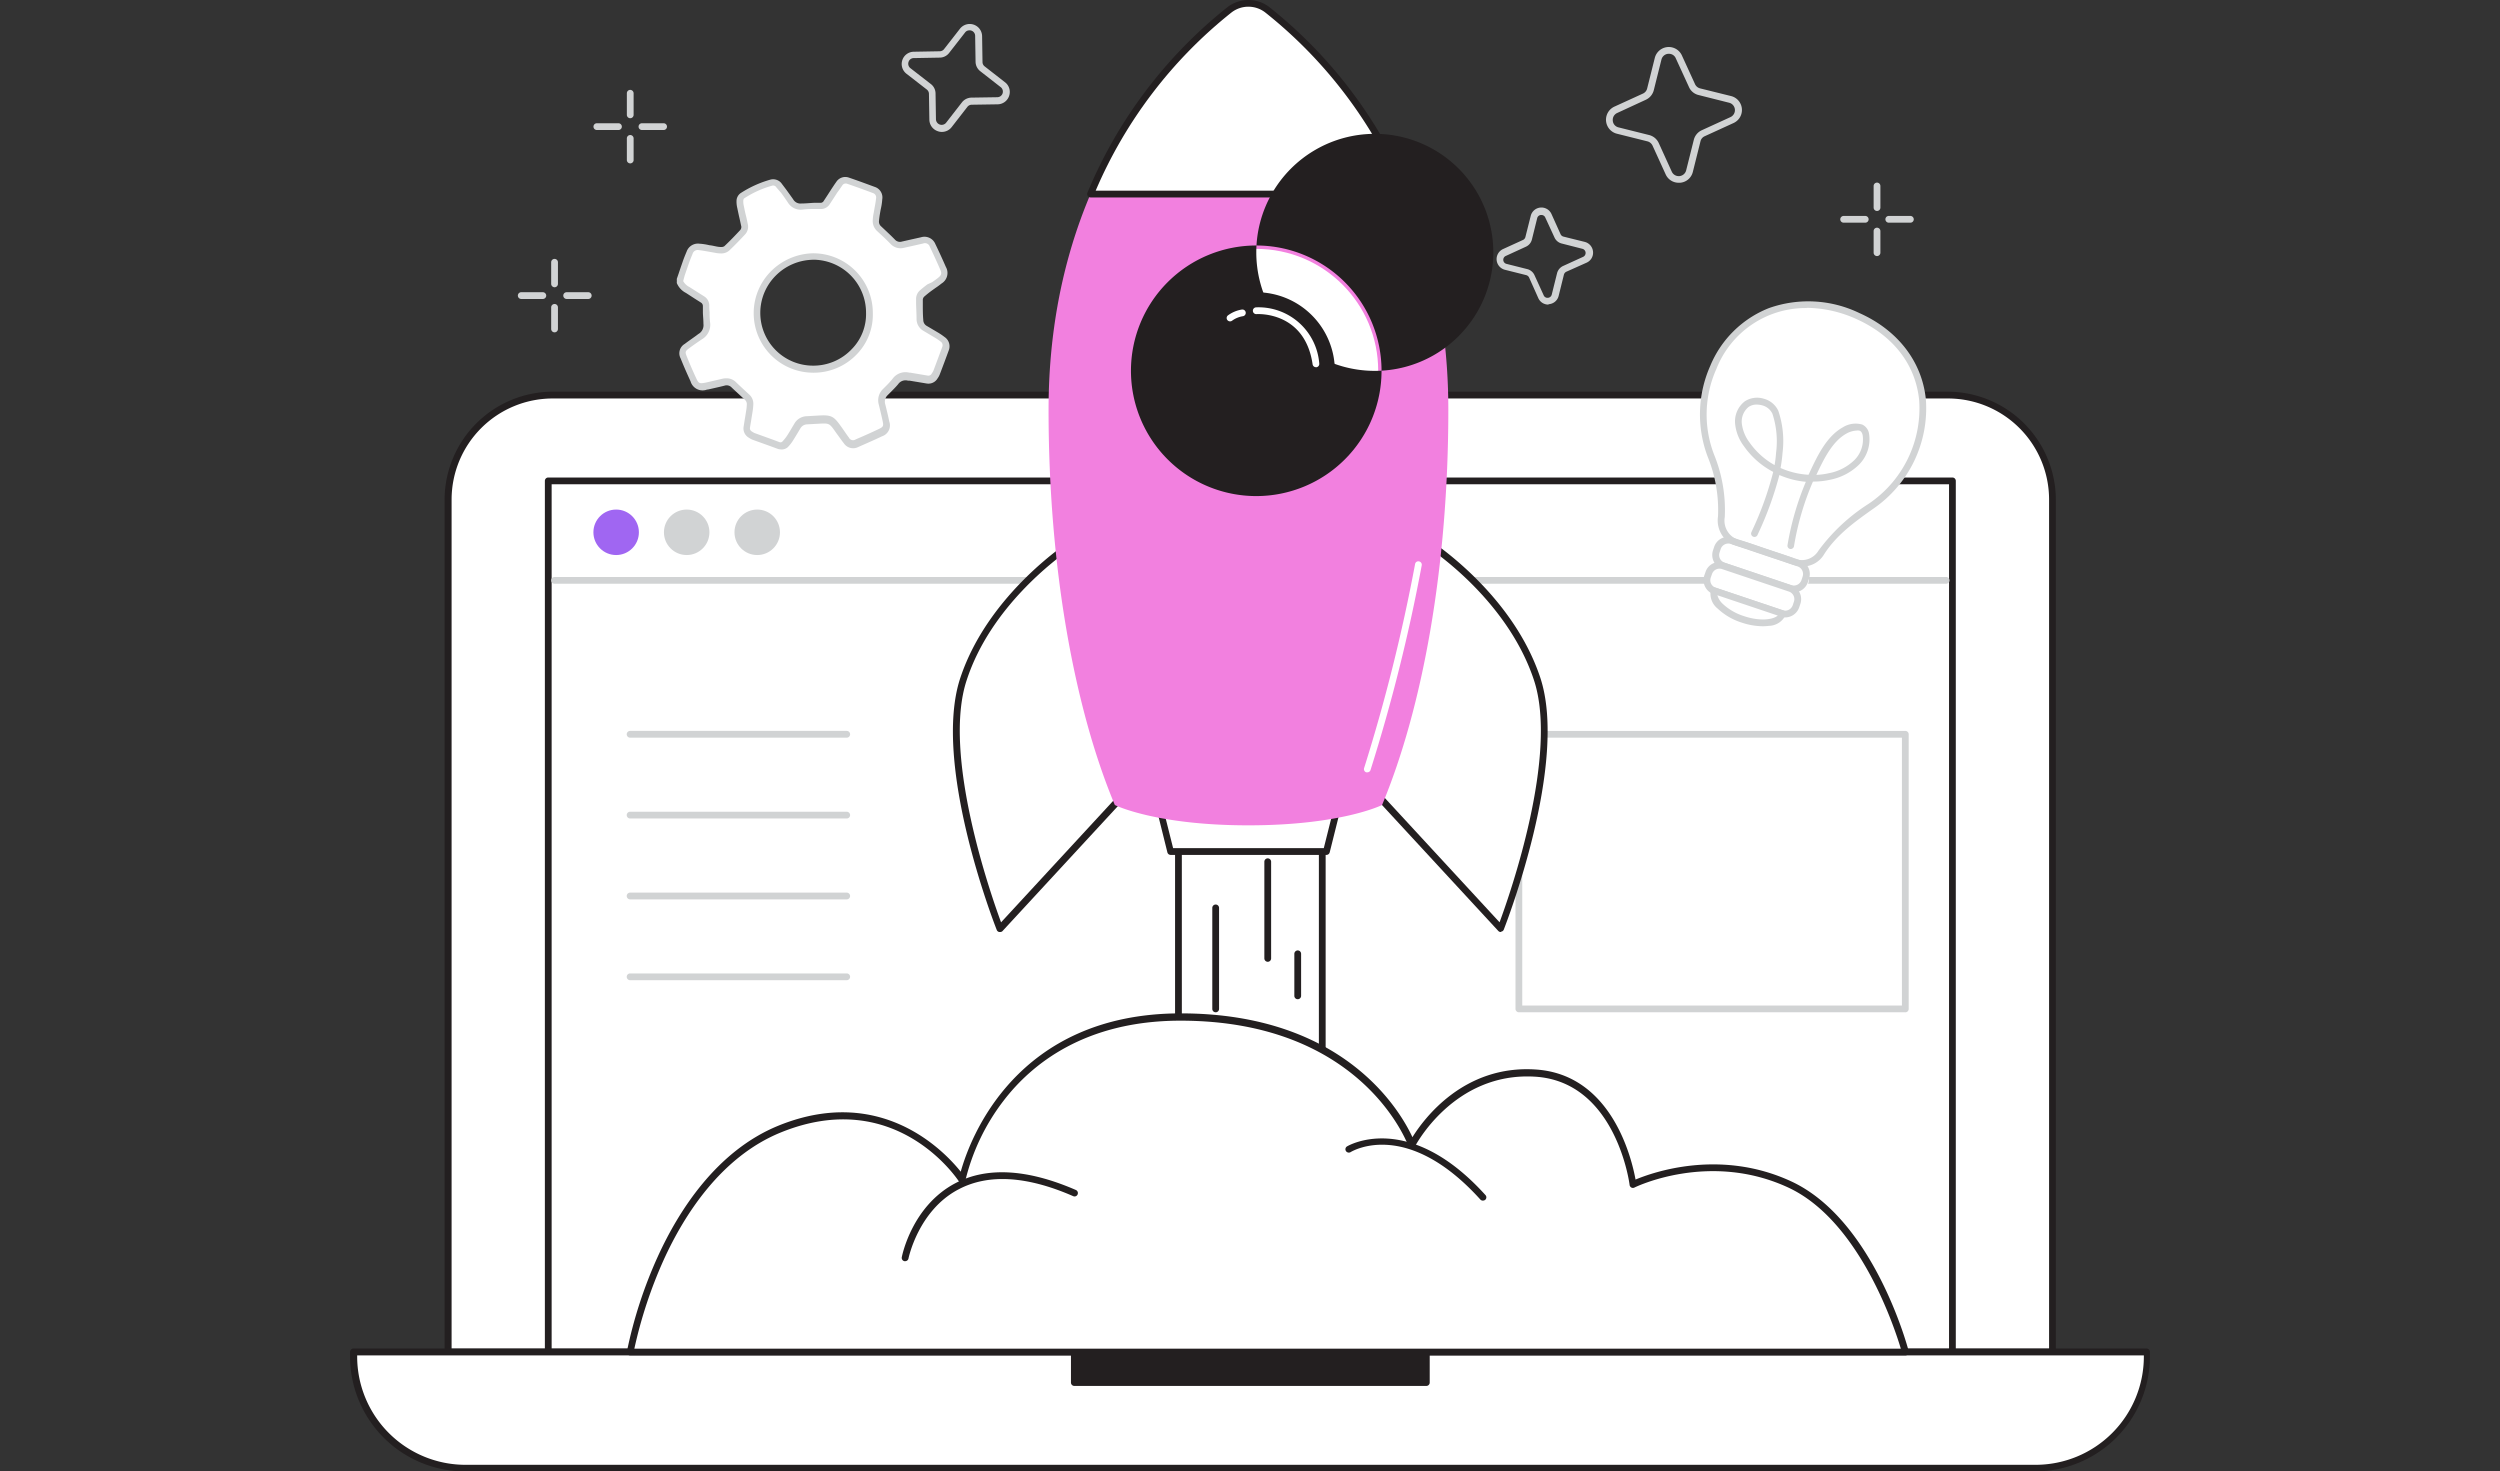 <svg xmlns="http://www.w3.org/2000/svg" xmlns:xlink="http://www.w3.org/1999/xlink" width="350" height="206" viewBox="0 0 350 206">
  <rect x="0" y="0" width="350" height="206" fill="#333333" stroke="none"/>
  <defs>
    <clipPath id="clip-path">
      <rect id="Rectangle_231" data-name="Rectangle 231" width="350" height="206" transform="translate(374 3081)" fill="#fff"/>
    </clipPath>
  </defs>
  <g id="Mask_Group_39" data-name="Mask Group 39" transform="translate(-374 -3081)" clip-path="url(#clip-path)">
    <g id="_92_start_up" data-name="#92_start_up" transform="translate(359.516 3041.851)">
      <path id="Path_943" data-name="Path 943" d="M91.819,94.462H287.244a14.622,14.622,0,0,1,14.622,14.622V228.433H77.2V109.085A14.622,14.622,0,0,1,91.819,94.462Z" fill="#fff"/>
      <path id="Path_944" data-name="Path 944" d="M301.867,228.907H77.2a.474.474,0,0,1-.474-.474V109.085a15.163,15.163,0,0,1,15.1-15.1H287.244a15.163,15.163,0,0,1,15.058,15.1V228.433A.474.474,0,0,1,301.867,228.907Zm-224.159-.948H301.355V109.085a14.158,14.158,0,0,0-14.149-14.149H91.819a14.158,14.158,0,0,0-14.111,14.149Z" fill="#231f20"/>
      <rect id="Rectangle_226" data-name="Rectangle 226" width="196.592" height="121.973" transform="translate(91.24 106.469)" fill="#fff"/>
      <path id="Path_945" data-name="Path 945" d="M287.822,228.907H91.24a.474.474,0,0,1-.474-.474V106.469A.474.474,0,0,1,91.24,106H287.822a.474.474,0,0,1,.474.474V228.433a.474.474,0,0,1-.474.474Zm-196.108-.948H287.349V106.943H91.714Z" fill="#231f20"/>
      <path id="Path_946" data-name="Path 946" d="M64.014,228.433H315.049v.625a15.617,15.617,0,0,1-15.589,15.617H79.6a15.617,15.617,0,0,1-15.617-15.617v-.625Z" fill="#fff"/>
      <path id="Path_947" data-name="Path 947" d="M299.46,245.149H79.6a16.11,16.11,0,0,1-16.11-16.11v-.625a.483.483,0,0,1,.474-.474H315a.483.483,0,0,1,.474.474v.625a16.11,16.11,0,0,1-16.016,16.11ZM64.488,228.907v.152a15.163,15.163,0,0,0,15.163,15.163H299.46a15.163,15.163,0,0,0,15.163-15.163v-.152Z" fill="#231f20"/>
      <rect id="Rectangle_227" data-name="Rectangle 227" width="49.297" height="4.274" transform="translate(164.883 228.433)" fill="#231f20"/>
      <path id="Path_948" data-name="Path 948" d="M214.171,233.181H164.892a.474.474,0,0,1-.474-.474v-4.274a.474.474,0,0,1,.474-.474h49.278a.474.474,0,0,1,.474.474v4.274A.474.474,0,0,1,214.171,233.181Zm-48.823-.948h48.331v-3.326H165.347Z" fill="#231f20"/>
      <path id="Path_949" data-name="Path 949" d="M286.941,120.874H92.122a.474.474,0,0,1-.474-.474.483.483,0,0,1,.474-.474H286.941a.483.483,0,0,1,.474.474A.474.474,0,0,1,286.941,120.874Z" fill="#d1d3d4"/>
      <circle id="Ellipse_37" data-name="Ellipse 37" cx="3.184" cy="3.184" r="3.184" transform="translate(97.561 110.487)" fill="#a066f2"/>
      <circle id="Ellipse_38" data-name="Ellipse 38" cx="3.184" cy="3.184" r="3.184" transform="translate(107.436 110.487)" fill="#d1d3d4"/>
      <circle id="Ellipse_39" data-name="Ellipse 39" cx="3.184" cy="3.184" r="3.184" transform="translate(117.311 110.487)" fill="#d1d3d4"/>
      <path id="Path_950" data-name="Path 950" d="M281.227,180.87h-54.1a.483.483,0,0,1-.474-.474V141.95a.474.474,0,0,1,.474-.474h54.1a.474.474,0,0,1,.474.474V180.4a.474.474,0,0,1-.474.474Zm-53.628-.948h53.154v-37.5H227.6Z" fill="#d1d3d4"/>
      <rect id="Rectangle_228" data-name="Rectangle 228" width="20.119" height="64.564" transform="translate(179.467 148.109)" fill="#fff"/>
      <path id="Path_951" data-name="Path 951" d="M199.6,213.147H179.467a.474.474,0,0,1-.474-.474V148.109a.483.483,0,0,1,.474-.474H199.6a.483.483,0,0,1,.474.474v64.564a.474.474,0,0,1-.474.474Zm-19.654-.948h19.181V148.583H179.941Z" fill="#231f20"/>
      <path id="Path_952" data-name="Path 952" d="M102.717,228.433s4.407-24.506,20.953-31.273,25.539,7.088,25.539,7.088S153.53,181.5,179.79,181.5s32.372,17.92,32.372,17.92,5.392-10.832,17.266-10.083,13.665,15.617,13.665,15.617,10.547-5.3,21.948,0,16.186,23.455,16.186,23.455Z" fill="#fff"/>
      <path id="Path_953" data-name="Path 953" d="M281.227,228.907H102.717a.493.493,0,0,1-.37-.161.483.483,0,0,1-.095-.389,62.47,62.47,0,0,1,4.3-13.239c2.928-6.435,8.245-14.85,16.935-18.385,14.291-5.8,23.17,3.535,25.5,6.454,1.232-4.435,7.629-22.166,30.8-22.166,22.857,0,30.733,13.646,32.438,17.333,1.6-2.578,7.174-10.13,17.228-9.477,10.7.673,13.485,12.528,14.006,15.409,2.4-1,11.817-4.369,21.8.256,11.476,5.326,16.252,23.019,16.442,23.767a.474.474,0,0,1-.076.408A.483.483,0,0,1,281.227,228.907Zm-177.932-.948H280.6c-.948-3.156-5.847-17.949-15.76-22.554-11.069-5.136-21.427-.057-21.531,0a.474.474,0,0,1-.436,0,.493.493,0,0,1-.246-.36c0-.142-1.9-14.49-13.267-15.163S212.6,199.6,212.55,199.709a.455.455,0,0,1-.455.256.464.464,0,0,1-.417-.322c-.066-.171-6.34-17.6-31.927-17.6-13.371,0-20.848,6.093-24.762,11.2a29.757,29.757,0,0,0-5.354,11.192.474.474,0,0,1-.37.379.493.493,0,0,1-.493-.208c-.36-.55-8.984-13.409-24.961-6.918-8.4,3.412-13.57,11.6-16.423,17.873a63.152,63.152,0,0,0-4.094,12.4Z" fill="#231f20"/>
      <path id="Path_954" data-name="Path 954" d="M200.183,158.372H178.349l-2.625-10.5h27.084Z" fill="#fff"/>
      <path id="Path_955" data-name="Path 955" d="M200.183,158.837h-21.8a.474.474,0,0,1-.464-.351l-2.606-10.5a.455.455,0,0,1,.085-.407.464.464,0,0,1,.37-.18H202.8a.464.464,0,0,1,.37.18.493.493,0,0,1,.095.407l-2.625,10.5A.474.474,0,0,1,200.183,158.837Zm-21.464-.948h21.095l2.388-9.543H176.331Z" fill="#231f20"/>
      <path id="Path_956" data-name="Path 956" d="M164.788,115.121S153.34,122.276,149.36,134.2s5.108,34.978,5.108,34.978L175.317,146.6Z" fill="#fff"/>
      <path id="Path_957" data-name="Path 957" d="M154.468,169.631h-.085a.455.455,0,0,1-.351-.284c-.379-.948-9.079-23.35-5.1-35.3s15.5-19.256,15.617-19.332a.493.493,0,0,1,.417,0,.5.5,0,0,1,.284.3l10.491,31.472a.474.474,0,0,1-.095.474L154.8,169.536A.493.493,0,0,1,154.468,169.631Zm10.083-53.789c-2.246,1.545-11.372,8.292-14.717,18.489-3.487,10.424,3.336,29.974,4.8,33.945l20.119-21.8Z" fill="#231f20"/>
      <path id="Path_958" data-name="Path 958" d="M214.275,115.121s11.448,7.155,15.428,19.076-5.108,34.978-5.108,34.978L203.746,146.6Z" fill="#fff"/>
      <path id="Path_959" data-name="Path 959" d="M224.595,169.631a.464.464,0,0,1-.351-.152L203.4,146.906a.474.474,0,0,1-.095-.474l10.491-31.472a.5.5,0,0,1,.284-.3.493.493,0,0,1,.417,0c.114.076,11.637,7.382,15.617,19.332s-4.738,34.353-5.1,35.3a.455.455,0,0,1-.351.284ZM204.305,146.47l20.119,21.8c1.469-3.971,8.292-23.483,4.8-33.945-3.393-10.2-12.471-16.944-14.717-18.489Z" fill="#231f20"/>
      <path id="Path_960" data-name="Path 960" d="M207.973,151.853c5.686-13.627,9.278-33.367,9.278-55.324,0-33.291-18.366-50.624-25.34-56.007a4.321,4.321,0,0,0-5.288,0c-6.975,5.383-25.34,22.744-25.34,56.007,0,21.957,3.582,41.7,9.278,55.324,0,0,5.686,2.843,18.707,2.843S207.973,151.853,207.973,151.853Z" fill="#f280df"/>
      <path id="Path_961" data-name="Path 961" d="M186.622,40.522a64.886,64.886,0,0,0-19.465,25.814h44.218a64.886,64.886,0,0,0-19.465-25.8,4.321,4.321,0,0,0-5.288-.019Z" fill="#fff"/>
      <path id="Path_962" data-name="Path 962" d="M211.375,66.791H167.157a.474.474,0,0,1-.436-.654,64.991,64.991,0,0,1,19.607-25.985l.294.37-.294-.37a4.8,4.8,0,0,1,5.875,0,64.99,64.99,0,0,1,19.607,25.985.474.474,0,0,1-.436.654Zm-43.5-.948h42.777A64.033,64.033,0,0,0,191.626,40.9a3.857,3.857,0,0,0-4.738,0h0a63.948,63.948,0,0,0-19.01,24.942Z" fill="#231f20"/>
      <circle id="Ellipse_40" data-name="Ellipse 40" cx="17.067" cy="17.067" r="17.067" transform="translate(173.298 73.993)" fill="#fff"/>
      <path id="Path_963" data-name="Path 963" d="M190.365,108.6A17.541,17.541,0,1,1,207.9,91.064,17.541,17.541,0,0,1,190.365,108.6Zm0-34.116a16.592,16.592,0,1,0,0-.009Z" fill="#231f20"/>
      <circle id="Ellipse_41" data-name="Ellipse 41" cx="10.528" cy="10.528" r="10.528" transform="translate(179.837 80.532)" fill="#231f20"/>
      <path id="Path_964" data-name="Path 964" d="M190.365,102.063a11,11,0,1,1,11-11A11,11,0,0,1,190.365,102.063Zm0-21.057A10.055,10.055,0,1,0,200.42,91.06,10.055,10.055,0,0,0,190.365,81.006Z" fill="#231f20"/>
      <path id="Path_965" data-name="Path 965" d="M198.714,90.558a.474.474,0,0,1-.464-.4c-1.08-7.382-7.581-7.051-7.856-7.032a.475.475,0,1,1-.066-.948,8.529,8.529,0,0,1,8.851,7.847.474.474,0,0,1-.4.54Z" fill="#fff"/>
      <path id="Path_966" data-name="Path 966" d="M186.688,84.142a.483.483,0,0,1-.37-.18.464.464,0,0,1,.085-.663,4.482,4.482,0,0,1,1.952-.815.473.473,0,1,1,.123.938,3.45,3.45,0,0,0-1.5.625.493.493,0,0,1-.294.095Z" fill="#fff"/>
      <path id="Path_967" data-name="Path 967" d="M205.907,147.275h-.152a.474.474,0,0,1-.294-.6,245.845,245.845,0,0,0,7.136-28.562.455.455,0,0,1,.55-.37.474.474,0,0,1,.379.55,242.605,242.605,0,0,1-7.174,28.676A.464.464,0,0,1,205.907,147.275Z" fill="#fff"/>
      <path id="Path_968" data-name="Path 968" d="M191.967,173.8a.483.483,0,0,1-.474-.474V159.794a.474.474,0,1,1,.948,0v13.533A.474.474,0,0,1,191.967,173.8Z" fill="#231f20"/>
      <path id="Path_969" data-name="Path 969" d="M184.679,180.87a.474.474,0,0,1-.474-.474V166.257a.474.474,0,1,1,.948,0V180.4A.474.474,0,0,1,184.679,180.87Z" fill="#231f20"/>
      <path id="Path_970" data-name="Path 970" d="M141.2,215.715h-.095a.474.474,0,0,1-.37-.559c.057-.294,1.459-7.183,7.5-10.358,4.407-2.322,10.083-2,16.868.948a.474.474,0,0,1,.246.625.464.464,0,0,1-.625.237c-6.5-2.843-11.9-3.146-16.044-.948-5.629,2.947-7,9.628-7.013,9.695A.474.474,0,0,1,141.2,215.715Z" fill="#231f20"/>
      <path id="Path_971" data-name="Path 971" d="M222.084,207.234a.464.464,0,0,1-.351-.152c-10.225-11.306-17.844-6.833-18.167-6.634a.483.483,0,0,1-.654-.161.464.464,0,0,1,.161-.644c.085-.057,8.576-5.117,19.361,6.8a.464.464,0,0,1,0,.663.474.474,0,0,1-.351.123Z" fill="#231f20"/>
      <path id="Path_972" data-name="Path 972" d="M133.023,142.423H102.7a.474.474,0,1,1,0-.948h30.325a.474.474,0,0,1,0,.948Z" fill="#d1d3d4"/>
      <path id="Path_973" data-name="Path 973" d="M133.023,153.738H102.7a.474.474,0,1,1,0-.948h30.325a.483.483,0,0,1,.474.474A.474.474,0,0,1,133.023,153.738Z" fill="#d1d3d4"/>
      <path id="Path_974" data-name="Path 974" d="M133.023,165.063H102.7a.474.474,0,1,1,0-.948h30.325a.474.474,0,0,1,.474.474A.483.483,0,0,1,133.023,165.063Z" fill="#d1d3d4"/>
      <path id="Path_975" data-name="Path 975" d="M133.023,176.378H102.7a.474.474,0,1,1,0-.948h30.325a.474.474,0,0,1,.474.474A.483.483,0,0,1,133.023,176.378Z" fill="#d1d3d4"/>
      <path id="Path_976" data-name="Path 976" d="M146.347,57.618a1.611,1.611,0,0,1-.559-.095,1.734,1.734,0,0,1-1.194-1.611l-.057-3.611a.777.777,0,0,0-.3-.616l-2.843-2.208a1.725,1.725,0,0,1-.588-1.9,1.706,1.706,0,0,1,1.62-1.185l3.62-.066a.768.768,0,0,0,.606-.3l2.218-2.843a1.734,1.734,0,0,1,3.108,1.033l.057,3.62a.768.768,0,0,0,.3.606l2.843,2.218a1.7,1.7,0,0,1,.588,1.9,1.715,1.715,0,0,1-1.621,1.194l-3.62.057a.768.768,0,0,0-.607.3l-2.208,2.843A1.734,1.734,0,0,1,146.347,57.618ZM150.2,43.4a.73.73,0,0,0-.607.3l-2.217,2.843a1.677,1.677,0,0,1-1.346.673l-3.611.066a.758.758,0,0,0-.739.54.777.777,0,0,0,.265.872l2.843,2.208a1.677,1.677,0,0,1,.673,1.346l.057,3.62a.8.8,0,0,0,1.421.464l2.208-2.843a1.734,1.734,0,0,1,1.346-.673l3.611-.057a.787.787,0,0,0,.474-1.412l-2.843-2.218a1.715,1.715,0,0,1-.673-1.346l-.057-3.611a.777.777,0,0,0-.805-.777Z" fill="#d1d3d4"/>
      <path id="Path_977" data-name="Path 977" d="M249.5,64.734a1.99,1.99,0,0,1-1.829-1.185l-1.829-4.009a1.09,1.09,0,0,0-.711-.6l-4.283-1.071a2.019,2.019,0,0,1-.351-3.791l4-1.829a1.052,1.052,0,0,0,.588-.711l1.071-4.283a2.019,2.019,0,0,1,3.791-.351l1.838,4.018a1.071,1.071,0,0,0,.711.6l4.321,1.071a2.009,2.009,0,0,1,.341,3.791l-4.018,1.838a1.033,1.033,0,0,0-.588.711l-1.071,4.283a1.99,1.99,0,0,1-1.772,1.516Zm-1.365-18.053h-.1a1.061,1.061,0,0,0-.948.806l-1.071,4.283a2.019,2.019,0,0,1-1.118,1.346l-4,1.848a1.061,1.061,0,0,0-.625,1.071,1.042,1.042,0,0,0,.806.948l4.283,1.071a2.019,2.019,0,0,1,1.346,1.118l1.829,4.018a1.071,1.071,0,0,0,2.009-.19l1.071-4.274a2.019,2.019,0,0,1,1.118-1.346l4.018-1.838a1.07,1.07,0,0,0-.19-2.009l-4.283-1.08a1.962,1.962,0,0,1-1.336-1.109L249.1,47.326h0a1.023,1.023,0,0,0-.967-.644Z" fill="#d1d3d4"/>
      <path id="Path_978" data-name="Path 978" d="M231.228,81.792a1.526,1.526,0,0,1-1.4-.948L228.556,78a.635.635,0,0,0-.4-.332l-2.985-.749a1.545,1.545,0,0,1-.265-2.9l2.8-1.279a.607.607,0,0,0,.332-.4l.749-2.976a1.545,1.545,0,0,1,2.9-.265h0l1.279,2.843a.607.607,0,0,0,.4.332l2.976.739a1.545,1.545,0,0,1,1.166,1.365,1.526,1.526,0,0,1-.9,1.545l-2.843,1.27a.635.635,0,0,0-.332.4l-.739,2.985a1.526,1.526,0,0,1-1.365,1.156Zm-.948-12.547h-.057a.588.588,0,0,0-.531.445l-.739,2.985a1.507,1.507,0,0,1-.862,1.023l-2.786,1.279a.588.588,0,0,0,.1,1.118l2.976.749a1.545,1.545,0,0,1,.948.862l1.27,2.786a.578.578,0,0,0,.6.351.6.6,0,0,0,.531-.455l.739-2.976a1.545,1.545,0,0,1,.862-1.033l2.786-1.27a.6.6,0,0,0-.1-1.128l-2.89-.739a1.507,1.507,0,0,1-1.023-.862L230.821,69.6a.569.569,0,0,0-.54-.351Z" fill="#d1d3d4"/>
      <path id="Path_979" data-name="Path 979" d="M196.165,179.041a.474.474,0,0,1-.474-.474v-5.885a.483.483,0,0,1,.474-.474.474.474,0,0,1,.474.474v5.885A.474.474,0,0,1,196.165,179.041Z" fill="#231f20"/>
      <path id="Path_980" data-name="Path 980" d="M109.71,78.314c.284-.834.559-1.668.853-2.5.152-.436.322-.853.5-1.279a1.241,1.241,0,0,1,1.317-.815c.682.076,1.346.218,2.019.332a7.155,7.155,0,0,0,1.09.142,1.185,1.185,0,0,0,.749-.246c.777-.73,1.516-1.507,2.246-2.284a1.147,1.147,0,0,0,.227-1.071c-.171-.815-.37-1.62-.531-2.435a3.383,3.383,0,0,1-.095-.948.862.862,0,0,1,.322-.616,14.774,14.774,0,0,1,4.028-1.9,1.014,1.014,0,0,1,1.156.417c.512.711,1.052,1.4,1.545,2.123a1.649,1.649,0,0,0,1.592.8c.891-.066,1.791-.076,2.682-.123a.948.948,0,0,0,.806-.483c.322-.474.625-.948.948-1.431s.531-.815.815-1.213a1.014,1.014,0,0,1,1.232-.426c1.241.426,2.473.862,3.7,1.336a1.061,1.061,0,0,1,.663,1.194c-.066.682-.218,1.365-.332,2.047-.047.313-.095.644-.123.948a1.3,1.3,0,0,0,.417,1.128c.644.616,1.308,1.222,1.9,1.9a1.44,1.44,0,0,0,1.45.408c.881-.19,1.763-.408,2.644-.6a1.175,1.175,0,0,1,1.478.7c.5,1.061.948,2.123,1.459,3.194a1.251,1.251,0,0,1-.455,1.763c-.455.36-.948.673-1.412,1.023a8.907,8.907,0,0,0-.948.777,1.175,1.175,0,0,0-.417.948c0,.948,0,1.9.085,2.777a1.421,1.421,0,0,0,.739,1.222c.5.3,1.023.6,1.526.948.3.19.616.389.948.606A1.09,1.09,0,0,1,146.934,88c-.407,1.118-.824,2.227-1.251,3.336a2.254,2.254,0,0,1-.275.483.948.948,0,0,1-1.033.483l-2.407-.4h-.18a1.7,1.7,0,0,0-1.838.644c-.455.531-.948,1.014-1.459,1.526a1.744,1.744,0,0,0-.445,1.744c.2.777.389,1.554.55,2.341a1.156,1.156,0,0,1-.758,1.564c-1.09.521-2.189,1.014-3.3,1.488a1.109,1.109,0,0,1-1.469-.389c-.426-.54-.824-1.109-1.222-1.677-.862-1.2-1.08-1.317-2.568-1.241l-1.734.1a1.592,1.592,0,0,0-1.365.787c-.351.588-.692,1.185-1.061,1.753a5.619,5.619,0,0,1-.663.824.806.806,0,0,1-.948.237l-3.516-1.308a2.085,2.085,0,0,1-.445-.256A.948.948,0,0,1,119.054,99c.123-.787.265-1.583.389-2.379a6.17,6.17,0,0,0,.066-.72,1.26,1.26,0,0,0-.4-1.08c-.635-.578-1.27-1.175-1.9-1.763a1.384,1.384,0,0,0-1.384-.341l-2.35.54H113.4c-1.023.19-1.355.057-1.8-.881s-.948-2.123-1.384-3.194a1.052,1.052,0,0,1,.426-1.459c.625-.474,1.26-.948,1.9-1.365a1.9,1.9,0,0,0,.948-1.848c-.057-.834-.076-1.668-.114-2.5a1.071,1.071,0,0,0-.493-.872c-.692-.436-1.393-.872-2.085-1.327a2.2,2.2,0,0,1-1.09-1.137Zm26.534,4.653a7.9,7.9,0,0,0-7.97-7.922,8.036,8.036,0,0,0-7.8,7.932,7.913,7.913,0,0,0,7.847,7.875,7.818,7.818,0,0,0,7.9-7.885Z" fill="#fff"/>
      <path id="Path_981" data-name="Path 981" d="M123.8,102.063a1.336,1.336,0,0,1-.464-.085l-.872-.322-2.634-.948a2.579,2.579,0,0,1-.483-.265,1.488,1.488,0,0,1-.758-1.545l.171-1.09c.076-.426.142-.862.208-1.289a5.544,5.544,0,0,0,.066-.682.806.806,0,0,0-.246-.7l-1.7-1.573-.208-.2a.948.948,0,0,0-.948-.227c-.55.142-1.1.265-1.649.389l-.711.161h-.1a1.753,1.753,0,0,1-2.312-1.156c-.436-.948-.862-1.9-1.393-3.213a1.516,1.516,0,0,1,.578-2.019c.73-.559,1.346-.948,1.9-1.384a1.4,1.4,0,0,0,.72-1.412c0-.521-.057-1.042-.076-1.554V82a.569.569,0,0,0-.275-.493l-.853-.54-1.232-.8a2.71,2.71,0,0,1-1.289-1.384.417.417,0,0,1,0-.152v-.3a.739.739,0,0,1,0-.152l.246-.711c.2-.606.407-1.2.616-1.8.152-.436.332-.872.512-1.3a1.677,1.677,0,0,1,1.81-1.1,7.642,7.642,0,0,1,1.355.208,5.692,5.692,0,0,1,.682.114l.275.057a3.525,3.525,0,0,0,.73.085.768.768,0,0,0,.426-.114c.824-.777,1.592-1.583,2.227-2.265a.654.654,0,0,0,.114-.644c-.076-.36-.152-.72-.237-1.08s-.208-.948-.294-1.365a3.791,3.791,0,0,1-.1-1.109,1.384,1.384,0,0,1,.54-.948,15.229,15.229,0,0,1,4.16-1.9,1.488,1.488,0,0,1,1.658.6l.559.739c.341.464.682.948,1,1.393a1.175,1.175,0,0,0,1.166.6c.578,0,1.166-.066,1.744-.095h.948a.512.512,0,0,0,.436-.275l.559-.853.5-.777c.227-.341.455-.692.692-1.023a1.5,1.5,0,0,1,1.772-.6c1.5.512,2.644.948,3.715,1.336A1.545,1.545,0,0,1,138,67.047a8.251,8.251,0,0,1-.208,1.384c-.047.227-.085.455-.123.682s-.095.625-.123.948a.853.853,0,0,0,.265.749l.455.426c.5.474,1.014.948,1.5,1.45a.948.948,0,0,0,1.014.275l1.3-.294,1.346-.3a1.649,1.649,0,0,1,2.009.948c.512,1.061,1,2.123,1.469,3.2a1.715,1.715,0,0,1-.6,2.322,10.564,10.564,0,0,1-.853.625l-.569.407c-.322.237-.644.493-.948.758a.644.644,0,0,0-.256.54v.6c0,.72,0,1.45.066,2.17a.948.948,0,0,0,.512.853l.644.379.881.521a9.26,9.26,0,0,1,.948.644,1.564,1.564,0,0,1,.569,1.9c-.407,1.118-.824,2.236-1.251,3.345a2.341,2.341,0,0,1-.294.531,1.478,1.478,0,0,1-1.535.73l-2.407-.4h-.218a1.251,1.251,0,0,0-1.365.493c-.322.389-.682.739-1.033,1.1l-.445.445a1.26,1.26,0,0,0-.322,1.3c.2.787.389,1.583.55,2.369a1.611,1.611,0,0,1-1.014,2.085c-1,.483-2.085.948-3.326,1.5a1.564,1.564,0,0,1-2.019-.531c-.36-.445-.692-.948-1.023-1.384l-.218-.313c-.768-1.08-.834-1.109-2.151-1.042l-1.744.095a1.137,1.137,0,0,0-.948.569l-.351.588c-.237.4-.474.787-.72,1.175a5.156,5.156,0,0,1-.73.9,1.327,1.327,0,0,1-.929.284Zm-7.581-9.95a1.82,1.82,0,0,1,1.279.521l.208.2c.559.521,1.118,1.052,1.687,1.564a1.734,1.734,0,0,1,.55,1.45,6.957,6.957,0,0,1-.076.777c-.066.436-.142.872-.208,1.308L119.481,99a.521.521,0,0,0,.284.569,2.085,2.085,0,0,0,.36.208l2.625.948.881.332a.37.37,0,0,0,.417-.123,5.894,5.894,0,0,0,.607-.758c.246-.379.474-.758.7-1.147l.351-.588a2.056,2.056,0,0,1,1.744-1.023l1.734-.1c1.658-.085,2.019.095,2.976,1.44l.227.313c.322.455.644.948.948,1.346a.644.644,0,0,0,.948.246c1.222-.521,2.293-1,3.288-1.478.559-.275.625-.407.493-1.042s-.351-1.554-.54-2.322a2.189,2.189,0,0,1,.559-2.189l.455-.455a10.913,10.913,0,0,0,.948-1.052,2.217,2.217,0,0,1,2.312-.8h.152l2.407.407a.521.521,0,0,0,.569-.284,3.29,3.29,0,0,0,.227-.379c.417-1.109.834-2.227,1.241-3.336a.616.616,0,0,0-.256-.787,7.8,7.8,0,0,0-.872-.588l-.862-.512-.654-.389a1.9,1.9,0,0,1-.948-1.611c0-.73-.047-1.469-.066-2.2v-.588a1.6,1.6,0,0,1,.578-1.289c.322-.284.663-.55,1-.805l.673-.313c.275-.19.54-.379.806-.588.5-.4.569-.625.313-1.2-.464-1.071-.948-2.123-1.45-3.175a.711.711,0,0,0-.948-.445l-1.327.3-1.317.294a1.9,1.9,0,0,1-1.9-.54c-.483-.493-.948-.948-1.478-1.421l-.455-.426a1.9,1.9,0,0,1-.559-1.516,5.951,5.951,0,0,1,.133-1c.057-.332.085-.474.123-.711.085-.436.161-.872.208-1.308a.635.635,0,0,0-.37-.711c-1.061-.4-2.189-.815-3.677-1.327a.569.569,0,0,0-.7.256c-.227.322-.445.663-.673.948l-.493.768-.569.872a1.459,1.459,0,0,1-1.185.692h-.948a11.557,11.557,0,0,0-1.715.085,2.1,2.1,0,0,1-2.019-1c-.313-.464-.644-.948-.948-1.355l-.654-.749a.521.521,0,0,0-.644-.237,13.949,13.949,0,0,0-3.9,1.782.625.625,0,0,0-.095.265,2.749,2.749,0,0,0,.085.824c.085.445.19.948.294,1.346s.161.73.237,1.09a1.592,1.592,0,0,1-.351,1.488c-.644.692-1.421,1.507-2.265,2.3a1.687,1.687,0,0,1-1.061.379,4.521,4.521,0,0,1-.948-.1l-.265-.047-.692-.123c-.436-.076-.862-.152-1.3-.2a.739.739,0,0,0-.834.521c-.171.417-.341.834-.493,1.251l-.616,1.791-.208.777a2.018,2.018,0,0,0,.862.824l1.241.787.853.54a1.5,1.5,0,0,1,.7,1.251,6.225,6.225,0,0,0,.047.948,10.35,10.35,0,0,0,.076,1.526,2.35,2.35,0,0,1-1.156,2.274c-.569.379-1.175.8-1.9,1.336-.407.313-.455.464-.265.948.521,1.3.948,2.274,1.365,3.165.341.73.445.777,1.289.625l.777-.18,1.63-.379a2.218,2.218,0,0,1,.6-.047Zm12.064-.787h0a8.33,8.33,0,0,1-5.847-14.215,8.586,8.586,0,0,1,5.8-2.5,8.349,8.349,0,0,1,8.444,8.377,7.941,7.941,0,0,1-2.246,5.762,8.339,8.339,0,0,1-6.112,2.578Zm-.095-15.807a7.505,7.505,0,0,0-5.07,2.189A7.382,7.382,0,0,0,128.3,90.34h0a7.382,7.382,0,0,0,5.44-2.322,6.975,6.975,0,0,0,1.99-5.06h0a7.411,7.411,0,0,0-7.505-7.449Z" fill="#d1d3d4"/>
      <path id="Path_982" data-name="Path 982" d="M261.648,116.41c-1.156-.389-2.3-.824-3.468-1.156a3.336,3.336,0,0,1-2.7-3.791A19.985,19.985,0,0,0,254,102.935a16.2,16.2,0,0,1,.341-12.32c3.573-8.169,11.95-10.945,20.261-7.221,12.244,5.477,11.438,19.778,1.763,26.648-2.606,1.9-5.117,3.677-6.889,6.416a3.194,3.194,0,0,1-4.189,1.2C264.093,117.2,262.861,116.818,261.648,116.41Z" fill="#fff"/>
      <path id="Path_983" data-name="Path 983" d="M266.86,118.457a4.937,4.937,0,0,1-1.734-.341c-.815-.3-1.639-.578-2.473-.843l-1.156-.389-1.061-.36c-.787-.275-1.592-.559-2.388-.787a3.791,3.791,0,0,1-3.042-4.3,19.777,19.777,0,0,0-1.45-8.358,16.764,16.764,0,0,1,.351-12.68,14.765,14.765,0,0,1,8.216-8.112,16.47,16.47,0,0,1,12.68.692c5.392,2.407,8.785,6.823,9.306,12.111a17.056,17.056,0,0,1-7.468,15.352c-2.464,1.753-5.013,3.563-6.766,6.283a3.478,3.478,0,0,1-3.014,1.734Zm.55-36.182A13.428,13.428,0,0,0,254.778,90.8a15.617,15.617,0,0,0-.332,11.969,20.593,20.593,0,0,1,1.507,8.766,2.843,2.843,0,0,0,2.35,3.307c.824.227,1.649.521,2.445.8l1.052.37h0l1.147.379c.843.275,1.687.55,2.511.862a2.739,2.739,0,0,0,3.62-1.023,26.038,26.038,0,0,1,7.013-6.548,16.11,16.11,0,0,0,7.079-14.48c-.5-5.013-3.611-9.041-8.756-11.372a17.219,17.219,0,0,0-7-1.583Z" fill="#d1d3d4"/>
      <rect id="Rectangle_229" data-name="Rectangle 229" width="13.1" height="3.724" rx="1.605" transform="matrix(0.948, 0.319, -0.319, 0.948, 255.775, 114.968)" fill="#fff"/>
      <path id="Path_984" data-name="Path 984" d="M265.619,122.068a2.246,2.246,0,0,1-.654-.1h0l-9.353-3.146a2.085,2.085,0,0,1-1.308-2.625l.161-.483a2.075,2.075,0,0,1,1.042-1.2,2.047,2.047,0,0,1,1.583-.1l9.353,3.137a2.075,2.075,0,0,1,1.2,1.042,2.047,2.047,0,0,1,.1,1.583l-.161.493a2.085,2.085,0,0,1-1.971,1.412Zm-.351-1a1.128,1.128,0,0,0,1.422-.711l.161-.483a1.137,1.137,0,0,0-.057-.862,1.109,1.109,0,0,0-.654-.569l-9.325-3.137a1.128,1.128,0,0,0-1.431.7l-.161.493a1.118,1.118,0,0,0,.711,1.421Z" fill="#d1d3d4"/>
      <rect id="Rectangle_230" data-name="Rectangle 230" width="13.068" height="3.715" rx="1.602" transform="matrix(0.948, 0.318, -0.318, 0.948, 254.258, 117.854)" fill="#fff"/>
      <path id="Path_985" data-name="Path 985" d="M264.4,125.584a2.246,2.246,0,0,1-.654-.1h0l-9.353-3.146a2.085,2.085,0,0,1-1.308-2.625l.171-.483a2,2,0,0,1,1.042-1.194,2.085,2.085,0,0,1,1.583-.114l9.353,3.146a2.066,2.066,0,0,1,1.3,2.625l-.161.483a2.085,2.085,0,0,1-1.971,1.412Zm-.351-1a1.128,1.128,0,0,0,1.421-.711l.161-.483a1.115,1.115,0,0,0-.7-1.421l-9.353-3.146a1.11,1.11,0,0,0-1.421.711l-.171.483a1.137,1.137,0,0,0,.057.862,1.156,1.156,0,0,0,.654.559Z" fill="#d1d3d4"/>
      <path id="Path_986" data-name="Path 986" d="M264.055,125.091c-.445,1.327-2.957,1.677-5.61.787s-4.435-2.691-3.99-4.018Z" fill="#fff"/>
      <path id="Path_987" data-name="Path 987" d="M261.26,126.825a9.477,9.477,0,0,1-2.966-.521,8.738,8.738,0,0,1-3.336-1.952,2.663,2.663,0,0,1-.948-2.663.483.483,0,0,1,.606-.294l9.6,3.222a.5.5,0,0,1,.275.246.474.474,0,0,1,0,.36,2.663,2.663,0,0,1-2.36,1.545,6.813,6.813,0,0,1-.872.057Zm-6.34-4.34a2.577,2.577,0,0,0,.739,1.194,7.733,7.733,0,0,0,2.976,1.725c2.151.73,4.009.54,4.738-.076Z" fill="#d1d3d4"/>
      <path id="Path_988" data-name="Path 988" d="M265.2,116.012h-.076a.474.474,0,0,1-.389-.55,39.677,39.677,0,0,1,2.568-8.861,11.931,11.931,0,0,1-3.705-.948,47.716,47.716,0,0,1-2.938,8.121l-.152.332a.474.474,0,0,1-.853-.389l.152-.341a45.488,45.488,0,0,0,2.928-8.159,11.457,11.457,0,0,1-4.1-3.6,6.236,6.236,0,0,1-1.232-3.108,3.554,3.554,0,0,1,1.355-3.175,3.165,3.165,0,0,1,2.672-.36,3.118,3.118,0,0,1,2.018,1.687,13.267,13.267,0,0,1,.588,5.913,19.483,19.483,0,0,1-.275,2.094,11.211,11.211,0,0,0,3.923.948.841.841,0,0,1,.076-.161l.123-.275c1.033-2.2,2.322-4.937,4.587-6.2a3.345,3.345,0,0,1,2.739-.389,1.715,1.715,0,0,1,.948,1.317,5.023,5.023,0,0,1-1.459,4.34,7.989,7.989,0,0,1-4,2.066,10.736,10.736,0,0,1-2.4.256h0a38.418,38.418,0,0,0-2.644,8.984A.483.483,0,0,1,265.2,116.012Zm9.211-16.584a3.241,3.241,0,0,0-1.45.436c-2,1.118-3.213,3.7-4.189,5.771h0a10,10,0,0,0,1.753-.237,6.975,6.975,0,0,0,3.535-1.8,4.075,4.075,0,0,0,1.2-3.5c-.095-.493-.332-.606-.408-.644a1.033,1.033,0,0,0-.445-.028Zm-13.987-3.639a1.981,1.981,0,0,0-1.137.332,2.644,2.644,0,0,0-.948,2.331,5.506,5.506,0,0,0,1.071,2.634,10.652,10.652,0,0,0,3.516,3.175c.095-.569.171-1.147.208-1.725a12.405,12.405,0,0,0-.512-5.468,2.2,2.2,0,0,0-1.45-1.175,2.843,2.843,0,0,0-.749-.1Z" fill="#d1d3d4"/>
      <path id="Path_989" data-name="Path 989" d="M102.717,55.7a.474.474,0,0,1-.474-.474V52.206a.474.474,0,0,1,.474-.474.483.483,0,0,1,.474.474v3.023A.474.474,0,0,1,102.717,55.7Z" fill="#d1d3d4"/>
      <path id="Path_990" data-name="Path 990" d="M102.717,62.024a.474.474,0,0,1-.474-.474V58.527a.474.474,0,1,1,.948,0V61.6a.483.483,0,0,1-.474.426Z" fill="#d1d3d4"/>
      <path id="Path_991" data-name="Path 991" d="M107.389,57.352h-3.032a.474.474,0,1,1,0-.948h3.032a.474.474,0,1,1,0,.948Z" fill="#d1d3d4"/>
      <path id="Path_992" data-name="Path 992" d="M101.068,57.352H98.045a.474.474,0,1,1,0-.948h3.023a.474.474,0,1,1,0,.948Z" fill="#d1d3d4"/>
      <path id="Path_993" data-name="Path 993" d="M92.122,79.366a.483.483,0,0,1-.474-.474V75.869a.474.474,0,1,1,.948,0v3.023A.474.474,0,0,1,92.122,79.366Z" fill="#d1d3d4"/>
      <path id="Path_994" data-name="Path 994" d="M92.122,85.678a.474.474,0,0,1-.474-.474V82.181a.474.474,0,1,1,.948,0V85.2A.474.474,0,0,1,92.122,85.678Z" fill="#d1d3d4"/>
      <path id="Path_995" data-name="Path 995" d="M96.794,81.006H93.818a.474.474,0,1,1,0-.948h3.023a.475.475,0,1,1-.047.948Z" fill="#d1d3d4"/>
      <path id="Path_996" data-name="Path 996" d="M90.482,81.006H87.459a.474.474,0,1,1,0-.948h3.023a.483.483,0,0,1,.474.474A.474.474,0,0,1,90.482,81.006Z" fill="#d1d3d4"/>
      <path id="Path_997" data-name="Path 997" d="M277.266,68.686a.474.474,0,0,1-.474-.474V65.189a.474.474,0,0,1,.948,0v3.042a.474.474,0,0,1-.474.455Z" fill="#d1d3d4"/>
      <path id="Path_998" data-name="Path 998" d="M277.266,75a.474.474,0,0,1-.474-.474V71.5a.474.474,0,1,1,.948,0v3.023A.474.474,0,0,1,277.266,75Z" fill="#d1d3d4"/>
      <path id="Path_999" data-name="Path 999" d="M281.938,70.326h-3.023a.474.474,0,1,1,0-.948h3.023a.483.483,0,0,1,.474.474A.474.474,0,0,1,281.938,70.326Z" fill="#d1d3d4"/>
      <path id="Path_1000" data-name="Path 1000" d="M275.617,70.326h-3.023a.474.474,0,0,1-.474-.474.483.483,0,0,1,.474-.474h3.023a.474.474,0,0,1,0,.948Z" fill="#d1d3d4"/>
    </g>
  </g>
</svg>
